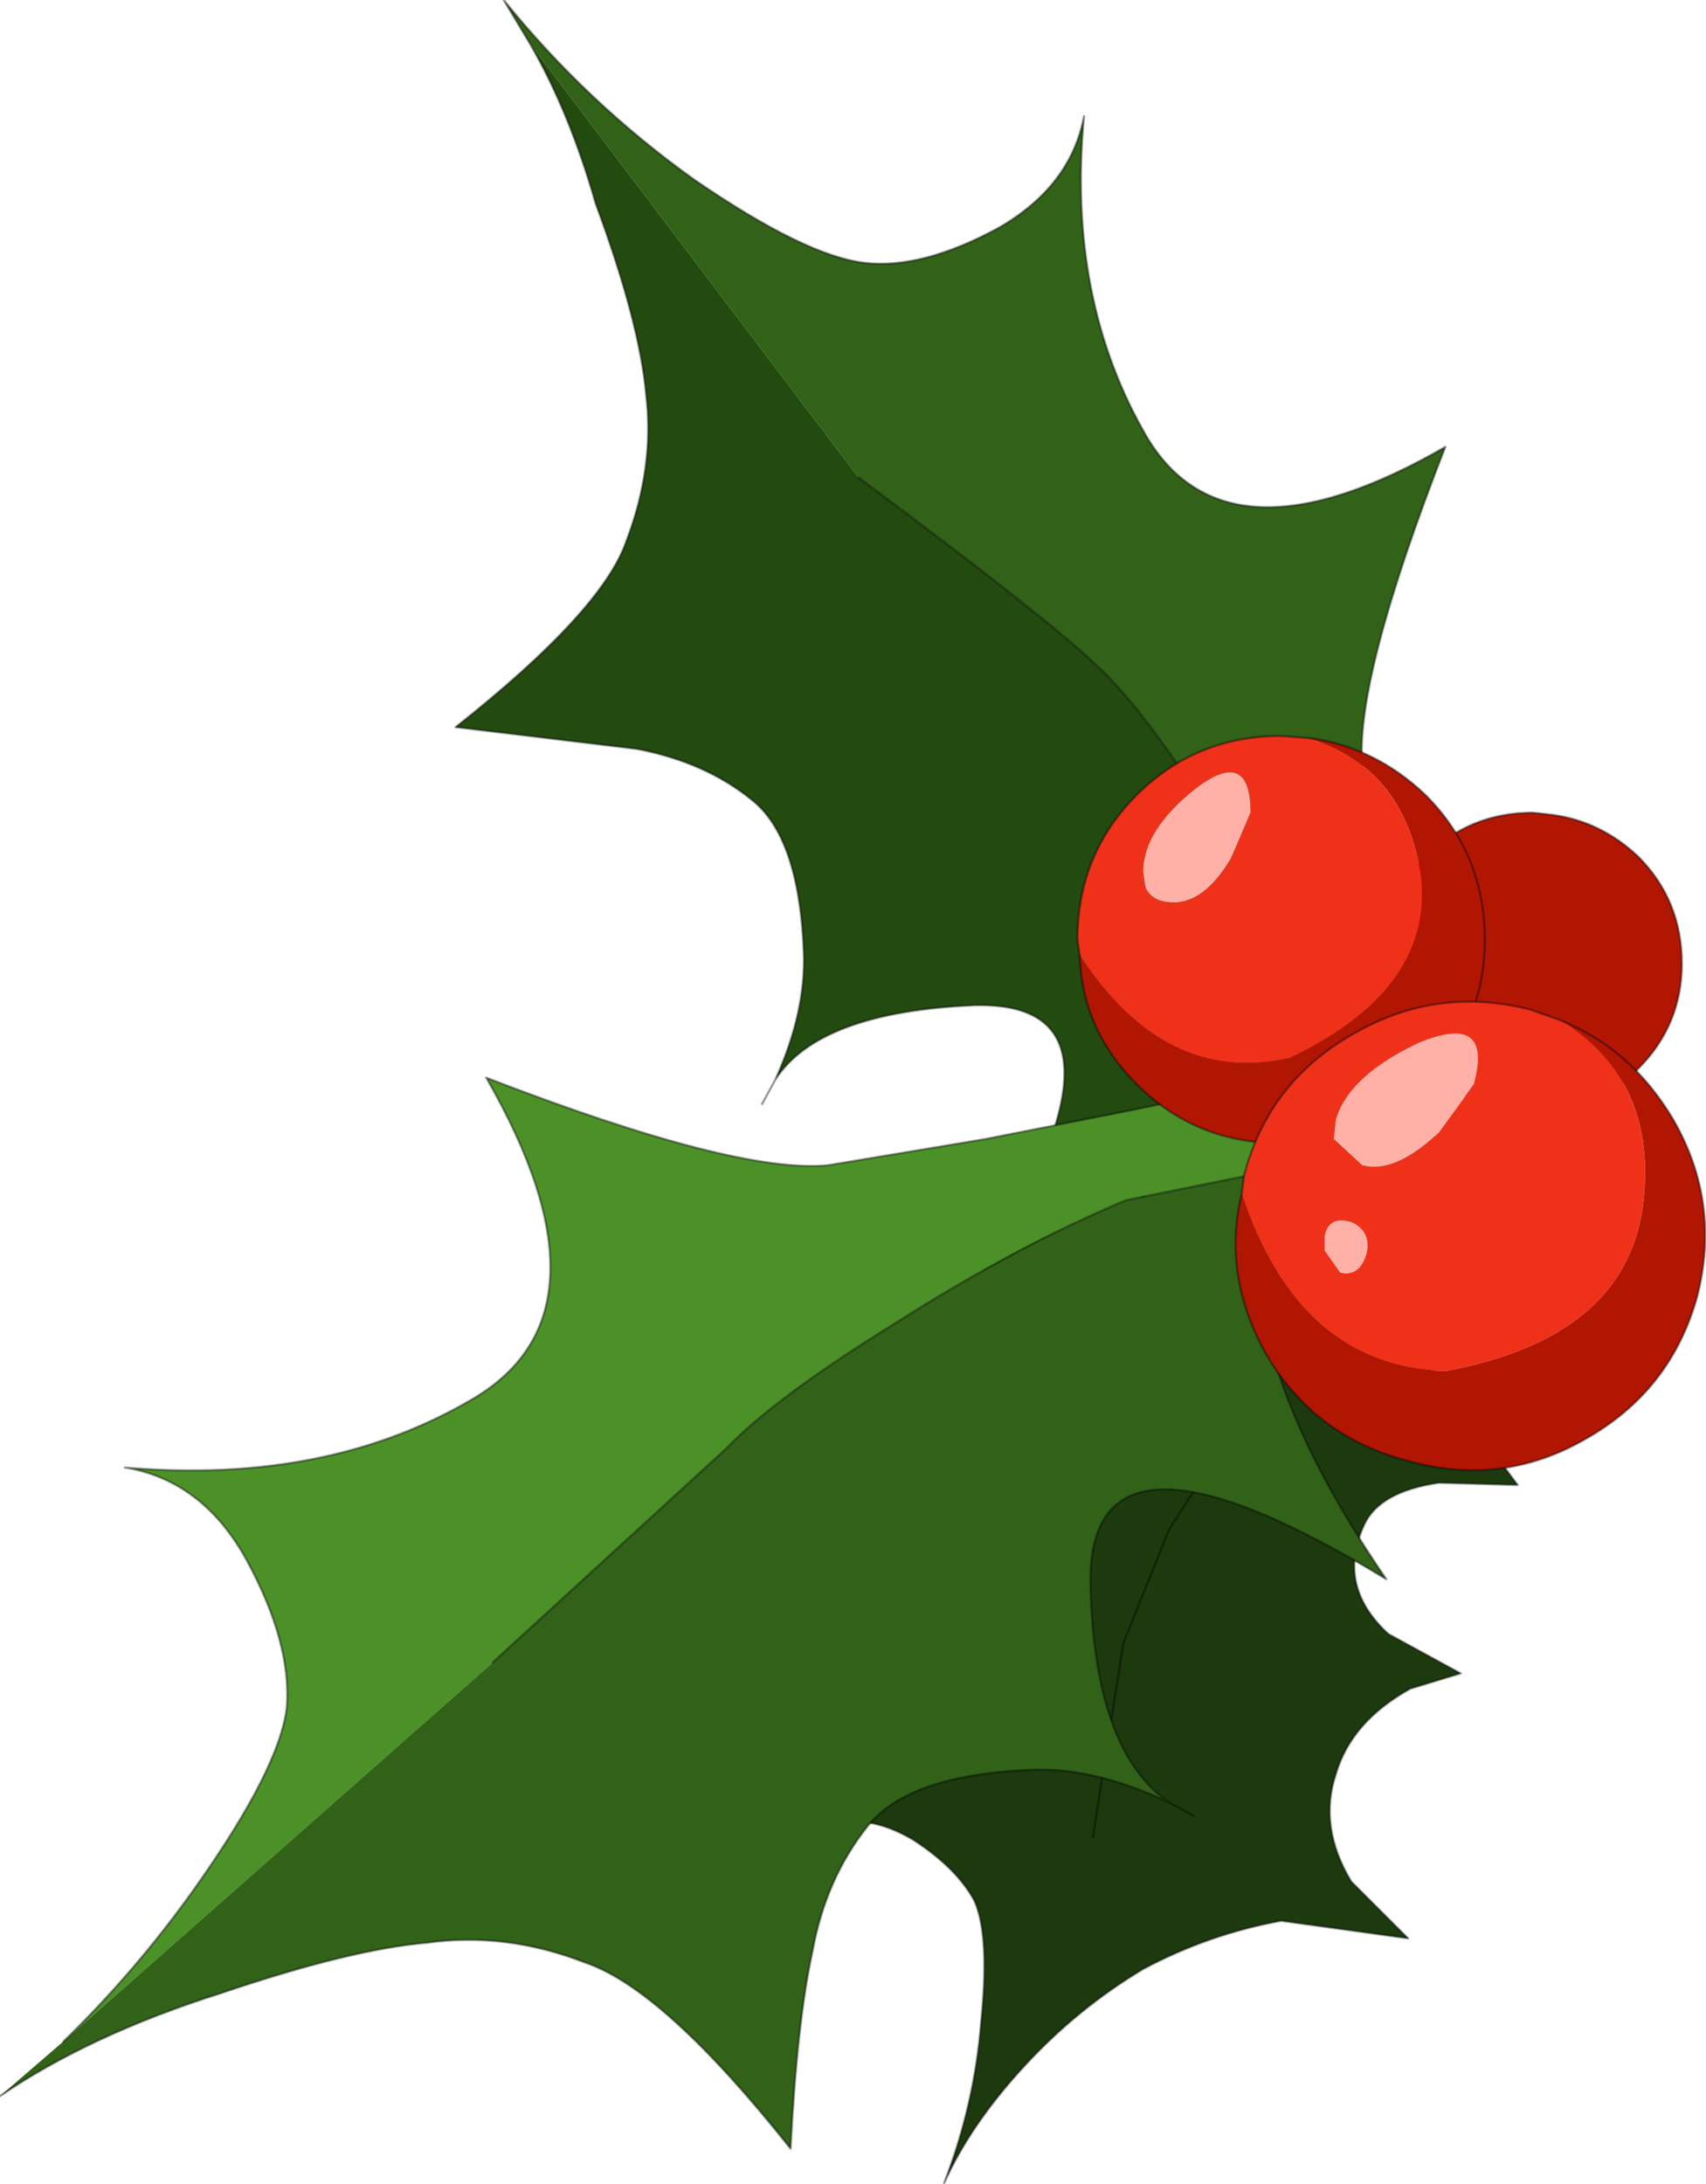 <?xml version="1.0" encoding="UTF-8" standalone="no"?>
<svg xmlns:xlink="http://www.w3.org/1999/xlink" height="49.85px" width="38.95px" xmlns="http://www.w3.org/2000/svg">
  <g transform="matrix(1.0, 0.0, 0.0, 1.0, 33.65, 23.6)">
    <use height="49.85" transform="matrix(1.0, 0.0, 0.0, 1.0, -33.65, -23.6)" width="38.95" xlink:href="#decoration146-shape0"/>
  </g>
  <defs>
    <g id="decoration146-shape0" transform="matrix(1.0, 0.0, 0.0, 1.0, 33.65, 23.6)">
      <path d="M3.75 -4.05 Q4.75 -3.05 4.75 -1.6 4.75 -0.2 3.75 0.8 2.75 1.8 1.35 1.8 -0.1 1.8 -1.1 0.8 -2.0 -0.15 -2.05 -1.4 L-2.1 -1.6 Q-2.1 -3.05 -1.1 -4.05 -0.1 -5.05 1.35 -5.05 L1.8 -5.0 Q2.9 -4.85 3.75 -4.05" fill="#b11603" fill-rule="evenodd" stroke="none"/>
      <path d="M3.75 -4.05 Q4.75 -3.05 4.75 -1.6 4.75 -0.2 3.75 0.8 2.75 1.8 1.35 1.8 -0.1 1.8 -1.1 0.8 -2.0 -0.15 -2.05 -1.4 L-2.1 -1.6 Q-2.1 -3.05 -1.1 -4.05 -0.1 -5.05 1.35 -5.05 L1.8 -5.0 Q2.9 -4.85 3.75 -4.05 Z" fill="none" stroke="#000000" stroke-linecap="round" stroke-linejoin="round" stroke-opacity="0.4" stroke-width="0.05"/>
      <path d="M-21.55 -22.6 L-22.15 -23.6 Q-20.25 -21.25 -17.8 -19.5 -15.25 -17.75 -13.9 -17.6 -12.6 -17.45 -10.85 -18.4 -9.2 -19.35 -8.9 -20.95 -9.3 -16.75 -7.45 -13.6 -5.6 -10.55 -0.65 -13.4 -2.7 -8.15 -2.55 -6.15 -2.35 -4.2 -1.95 -2.85 -1.55 -1.45 -1.4 0.2 L-0.7 3.25 -2.65 3.25 Q-2.75 1.55 -3.3 0.1 -4.2 -2.2 -5.85 -4.75 -7.45 -7.3 -8.5 -8.3 -9.55 -9.35 -14.05 -12.7 L-21.55 -22.6" fill="#316218" fill-rule="evenodd" stroke="none"/>
      <path d="M-2.65 3.25 Q-5.85 1.9 -11.3 5.6 -7.35 -0.75 -11.4 -0.65 -14.95 -0.5 -15.95 1.05 -15.25 -0.5 -15.3 -1.85 -15.4 -4.5 -16.5 -5.35 -17.55 -6.2 -19.1 -6.5 L-23.25 -7.0 Q-19.9 -9.65 -19.35 -11.25 -18.7 -12.95 -18.9 -14.6 -19.05 -16.25 -20.05 -18.95 -20.65 -21.05 -21.55 -22.6 L-14.05 -12.7 Q-9.55 -9.35 -8.5 -8.3 -7.45 -7.3 -5.85 -4.75 -4.2 -2.2 -3.3 0.1 -2.75 1.55 -2.65 3.25" fill="#234a0f" fill-rule="evenodd" stroke="none"/>
      <path d="M-21.55 -22.6 L-22.15 -23.6 Q-20.25 -21.25 -17.8 -19.5 -15.25 -17.75 -13.9 -17.6 -12.6 -17.45 -10.85 -18.4 -9.2 -19.35 -8.9 -20.95 -9.3 -16.75 -7.45 -13.6 -5.6 -10.55 -0.65 -13.4 -2.7 -8.15 -2.55 -6.15 -2.35 -4.2 -1.95 -2.85 -1.55 -1.45 -1.4 0.2 L-0.7 3.25 -2.65 3.25 Q-5.85 1.9 -11.3 5.6 -7.35 -0.75 -11.4 -0.65 -14.95 -0.5 -15.95 1.05 L-16.25 1.6 M-15.95 1.05 Q-15.25 -0.5 -15.3 -1.85 -15.4 -4.5 -16.5 -5.35 -17.55 -6.2 -19.1 -6.5 L-23.25 -7.0 Q-19.9 -9.65 -19.35 -11.25 -18.7 -12.95 -18.9 -14.6 -19.05 -16.25 -20.05 -18.95 -20.65 -21.05 -21.55 -22.6 M-14.05 -12.7 Q-9.55 -9.35 -8.5 -8.3 -7.45 -7.3 -5.85 -4.75 -4.2 -2.2 -3.3 0.1 -2.75 1.55 -2.65 3.25" fill="none" stroke="#000000" stroke-linecap="round" stroke-linejoin="round" stroke-opacity="0.4" stroke-width="0.05"/>
      <path d="M-2.5 11.2 Q-3.15 12.6 -1.95 13.7 L-0.3 14.6 -1.45 14.95 Q-2.8 15.7 -3.15 16.9 -3.55 18.1 -2.8 19.35 L-1.5 20.65 -4.4 20.25 Q-6.05 20.55 -7.55 21.35 -9.05 22.25 -10.25 23.55 -11.5 24.9 -12.1 26.25 -11.4 24.45 -11.25 22.55 -11.05 20.6 -11.4 19.8 -11.8 19.05 -12.8 18.4 -13.9 17.75 -14.85 18.1 -12.4 17.0 -11.25 14.95 -10.15 12.95 -13.3 11.2 -9.75 10.65 -8.7 9.9 -7.7 9.2 -7.25 7.35 -6.8 5.45 -7.6 3.7 L-5.15 4.25 Q-4.95 4.05 -3.7 5.15 L-0.85 7.8 1.0 10.3 -0.8 10.25 Q-2.15 10.45 -2.5 11.2 M-8.7 18.35 L-8.0 13.9 -6.95 11.3 -5.05 8.35 -4.05 7.4 -5.05 8.35 -6.95 11.3 -8.0 13.9 -8.7 18.35" fill="#1d3a0e" fill-rule="evenodd" stroke="none"/>
      <path d="M-2.5 11.2 Q-3.15 12.6 -1.95 13.7 L-0.3 14.6 -1.45 14.95 Q-2.8 15.7 -3.15 16.9 -3.55 18.1 -2.8 19.35 L-1.5 20.65 -4.4 20.25 Q-6.05 20.55 -7.55 21.35 -9.05 22.25 -10.25 23.55 -11.5 24.9 -12.1 26.25 -11.4 24.45 -11.25 22.55 -11.05 20.6 -11.4 19.8 -11.8 19.05 -12.8 18.4 -13.9 17.75 -14.85 18.1 -12.4 17.0 -11.25 14.95 -10.15 12.95 -13.3 11.2 -9.75 10.65 -8.7 9.9 -7.7 9.2 -7.25 7.35 -6.8 5.45 -7.6 3.7 L-5.15 4.25 Q-4.95 4.05 -3.7 5.15 L-0.85 7.8 1.0 10.3 -0.8 10.25 Q-2.15 10.45 -2.5 11.2 M-4.05 7.4 L-5.05 8.35 -6.95 11.3 -8.0 13.9 -8.7 18.35" fill="none" stroke="#000000" stroke-linecap="round" stroke-linejoin="round" stroke-opacity="0.4" stroke-width="0.05"/>
      <path d="M-4.5 3.1 L-7.95 3.8 Q-10.45 4.85 -13.2 6.6 -15.95 8.3 -17.05 9.45 L-22.4 14.35 -32.2 23.0 Q-30.55 21.4 -29.2 19.5 -27.25 16.75 -27.1 15.35 -27.0 13.9 -28.0 12.05 -29.0 10.2 -30.8 9.9 -26.15 10.3 -22.8 8.3 -19.5 6.3 -22.55 1.0 -16.85 3.2 -14.75 3.0 L-11.15 2.4 -7.85 1.75 -4.5 1.05 -4.5 3.1" fill="#4b9127" fill-rule="evenodd" stroke="none"/>
      <path d="M-22.4 14.35 L-17.05 9.45 Q-15.95 8.3 -13.2 6.6 -10.45 4.85 -7.95 3.8 L-4.5 3.1 Q-6.0 6.6 -2.0 12.45 -8.9 8.25 -8.75 12.65 -8.65 16.4 -6.95 17.55 -8.65 16.75 -10.05 16.8 -12.9 16.9 -13.85 18.1 -14.8 19.3 -15.1 20.95 -15.45 22.55 -15.6 25.45 -18.5 21.8 -20.3 21.2 -22.1 20.5 -23.9 20.75 -25.65 20.9 -28.6 21.9 -31.6 22.85 -33.65 24.25 L-32.2 23.0 -22.4 14.35" fill="#316218" fill-rule="evenodd" stroke="none"/>
      <path d="M-4.5 3.1 L-7.95 3.8 Q-10.45 4.85 -13.2 6.6 -15.95 8.3 -17.05 9.45 L-22.4 14.35 M-33.65 24.25 Q-31.6 22.85 -28.6 21.9 -25.65 20.9 -23.9 20.75 -22.1 20.5 -20.3 21.2 -18.5 21.8 -15.6 25.45 -15.45 22.55 -15.1 20.95 -14.8 19.3 -13.85 18.1 -12.9 16.9 -10.05 16.8 -8.65 16.75 -6.95 17.55 -8.65 16.4 -8.75 12.65 -8.9 8.25 -2.0 12.45 -6.0 6.6 -4.5 3.1 L-4.5 1.05 -7.85 1.75 -11.15 2.4 -14.75 3.0 Q-16.85 3.2 -22.55 1.0 -19.5 6.3 -22.8 8.3 -26.15 10.3 -30.8 9.9 -29.0 10.2 -28.0 12.05 -27.0 13.9 -27.1 15.35 -27.25 16.75 -29.2 19.5 -30.55 21.4 -32.2 23.0 M-6.95 17.55 L-6.4 17.85" fill="none" stroke="#000000" stroke-linecap="round" stroke-linejoin="round" stroke-opacity="0.4" stroke-width="0.05"/>
      <path d="M-9.0 -1.8 L-9.05 -2.15 Q-9.05 -4.1 -7.7 -5.45 -6.35 -6.8 -4.4 -6.8 L-3.75 -6.75 Q-1.55 -6.05 -1.2 -3.55 -0.95 -1.0 -4.2 0.55 -7.05 1.2 -9.0 -1.8 M-5.1 -5.05 Q-5.1 -6.55 -6.35 -5.6 -7.55 -4.65 -7.55 -3.7 L-7.5 -3.35 Q-7.35 -3.0 -6.85 -3.0 -6.15 -3.0 -5.55 -4.0 L-5.1 -5.05" fill="#f0311a" fill-rule="evenodd" stroke="none"/>
      <path d="M-5.1 -5.05 L-5.55 -4.0 Q-6.15 -3.0 -6.85 -3.0 -7.35 -3.0 -7.5 -3.35 L-7.55 -3.7 Q-7.55 -4.65 -6.35 -5.6 -5.1 -6.55 -5.1 -5.05" fill="#ffb1a8" fill-rule="evenodd" stroke="none"/>
      <path d="M-9.0 -1.8 Q-7.05 1.2 -4.2 0.55 -0.95 -1.0 -1.2 -3.55 -1.55 -6.05 -3.75 -6.75 -2.25 -6.55 -1.1 -5.45 0.25 -4.1 0.25 -2.15 0.25 -0.25 -1.1 1.15 -2.45 2.5 -4.4 2.5 -6.35 2.5 -7.7 1.15 -8.95 -0.1 -9.0 -1.8" fill="#b11603" fill-rule="evenodd" stroke="none"/>
      <path d="M-3.75 -6.75 L-4.4 -6.8 Q-6.35 -6.8 -7.7 -5.45 -9.05 -4.1 -9.05 -2.15 L-9.0 -1.8 M-3.75 -6.75 Q-2.25 -6.55 -1.1 -5.45 0.25 -4.1 0.25 -2.15 0.25 -0.25 -1.1 1.15 -2.45 2.5 -4.4 2.5 -6.35 2.5 -7.7 1.15 -8.95 -0.1 -9.0 -1.8" fill="none" stroke="#000000" stroke-linecap="round" stroke-linejoin="round" stroke-opacity="0.4" stroke-width="0.05"/>
      <path d="M-5.3 3.65 L-5.25 3.25 Q-4.7 1.1 -2.75 0.0 -0.85 -1.1 1.3 -0.55 L2.0 -0.3 Q4.25 1.1 3.85 4.0 3.4 6.95 -0.65 7.7 -4.0 7.6 -5.3 3.65 M-2.8 4.3 Q-3.3 4.15 -3.4 4.6 L-3.4 4.95 -3.05 5.45 Q-2.6 5.55 -2.45 5.0 -2.35 4.5 -2.8 4.3 M-3.15 1.95 L-3.2 2.4 -2.55 3.0 Q-1.8 3.2 -0.8 2.25 L0.0 1.15 Q0.45 -0.5 -1.25 0.2 -2.85 0.95 -3.15 1.95" fill="#f0311a" fill-rule="evenodd" stroke="none"/>
      <path d="M-5.3 3.65 Q-4.0 7.6 -0.65 7.7 3.4 6.95 3.85 4.0 4.25 1.1 2.0 -0.3 3.6 0.35 4.55 1.95 5.65 3.85 5.1 6.0 4.5 8.15 2.55 9.25 0.65 10.35 -1.5 9.75 -3.65 9.2 -4.75 7.3 -5.75 5.5 -5.3 3.65" fill="#b11603" fill-rule="evenodd" stroke="none"/>
      <path d="M-3.15 1.95 Q-2.85 0.95 -1.25 0.2 0.45 -0.5 0.0 1.15 L-0.8 2.25 Q-1.8 3.2 -2.55 3.0 L-3.2 2.4 -3.15 1.95 M-2.8 4.3 Q-2.35 4.5 -2.45 5.0 -2.6 5.55 -3.05 5.45 L-3.4 4.95 -3.4 4.6 Q-3.3 4.15 -2.8 4.3" fill="#ffb1a8" fill-rule="evenodd" stroke="none"/>
      <path d="M2.0 -0.3 L1.3 -0.55 Q-0.85 -1.1 -2.75 0.0 -4.7 1.1 -5.25 3.25 L-5.3 3.65 M2.0 -0.3 Q3.6 0.35 4.55 1.95 5.65 3.85 5.1 6.0 4.5 8.15 2.55 9.25 0.65 10.35 -1.5 9.75 -3.65 9.2 -4.75 7.3 -5.75 5.5 -5.3 3.65" fill="none" stroke="#000000" stroke-linecap="round" stroke-linejoin="round" stroke-opacity="0.4" stroke-width="0.05"/>
    </g>
  </defs>
</svg>

